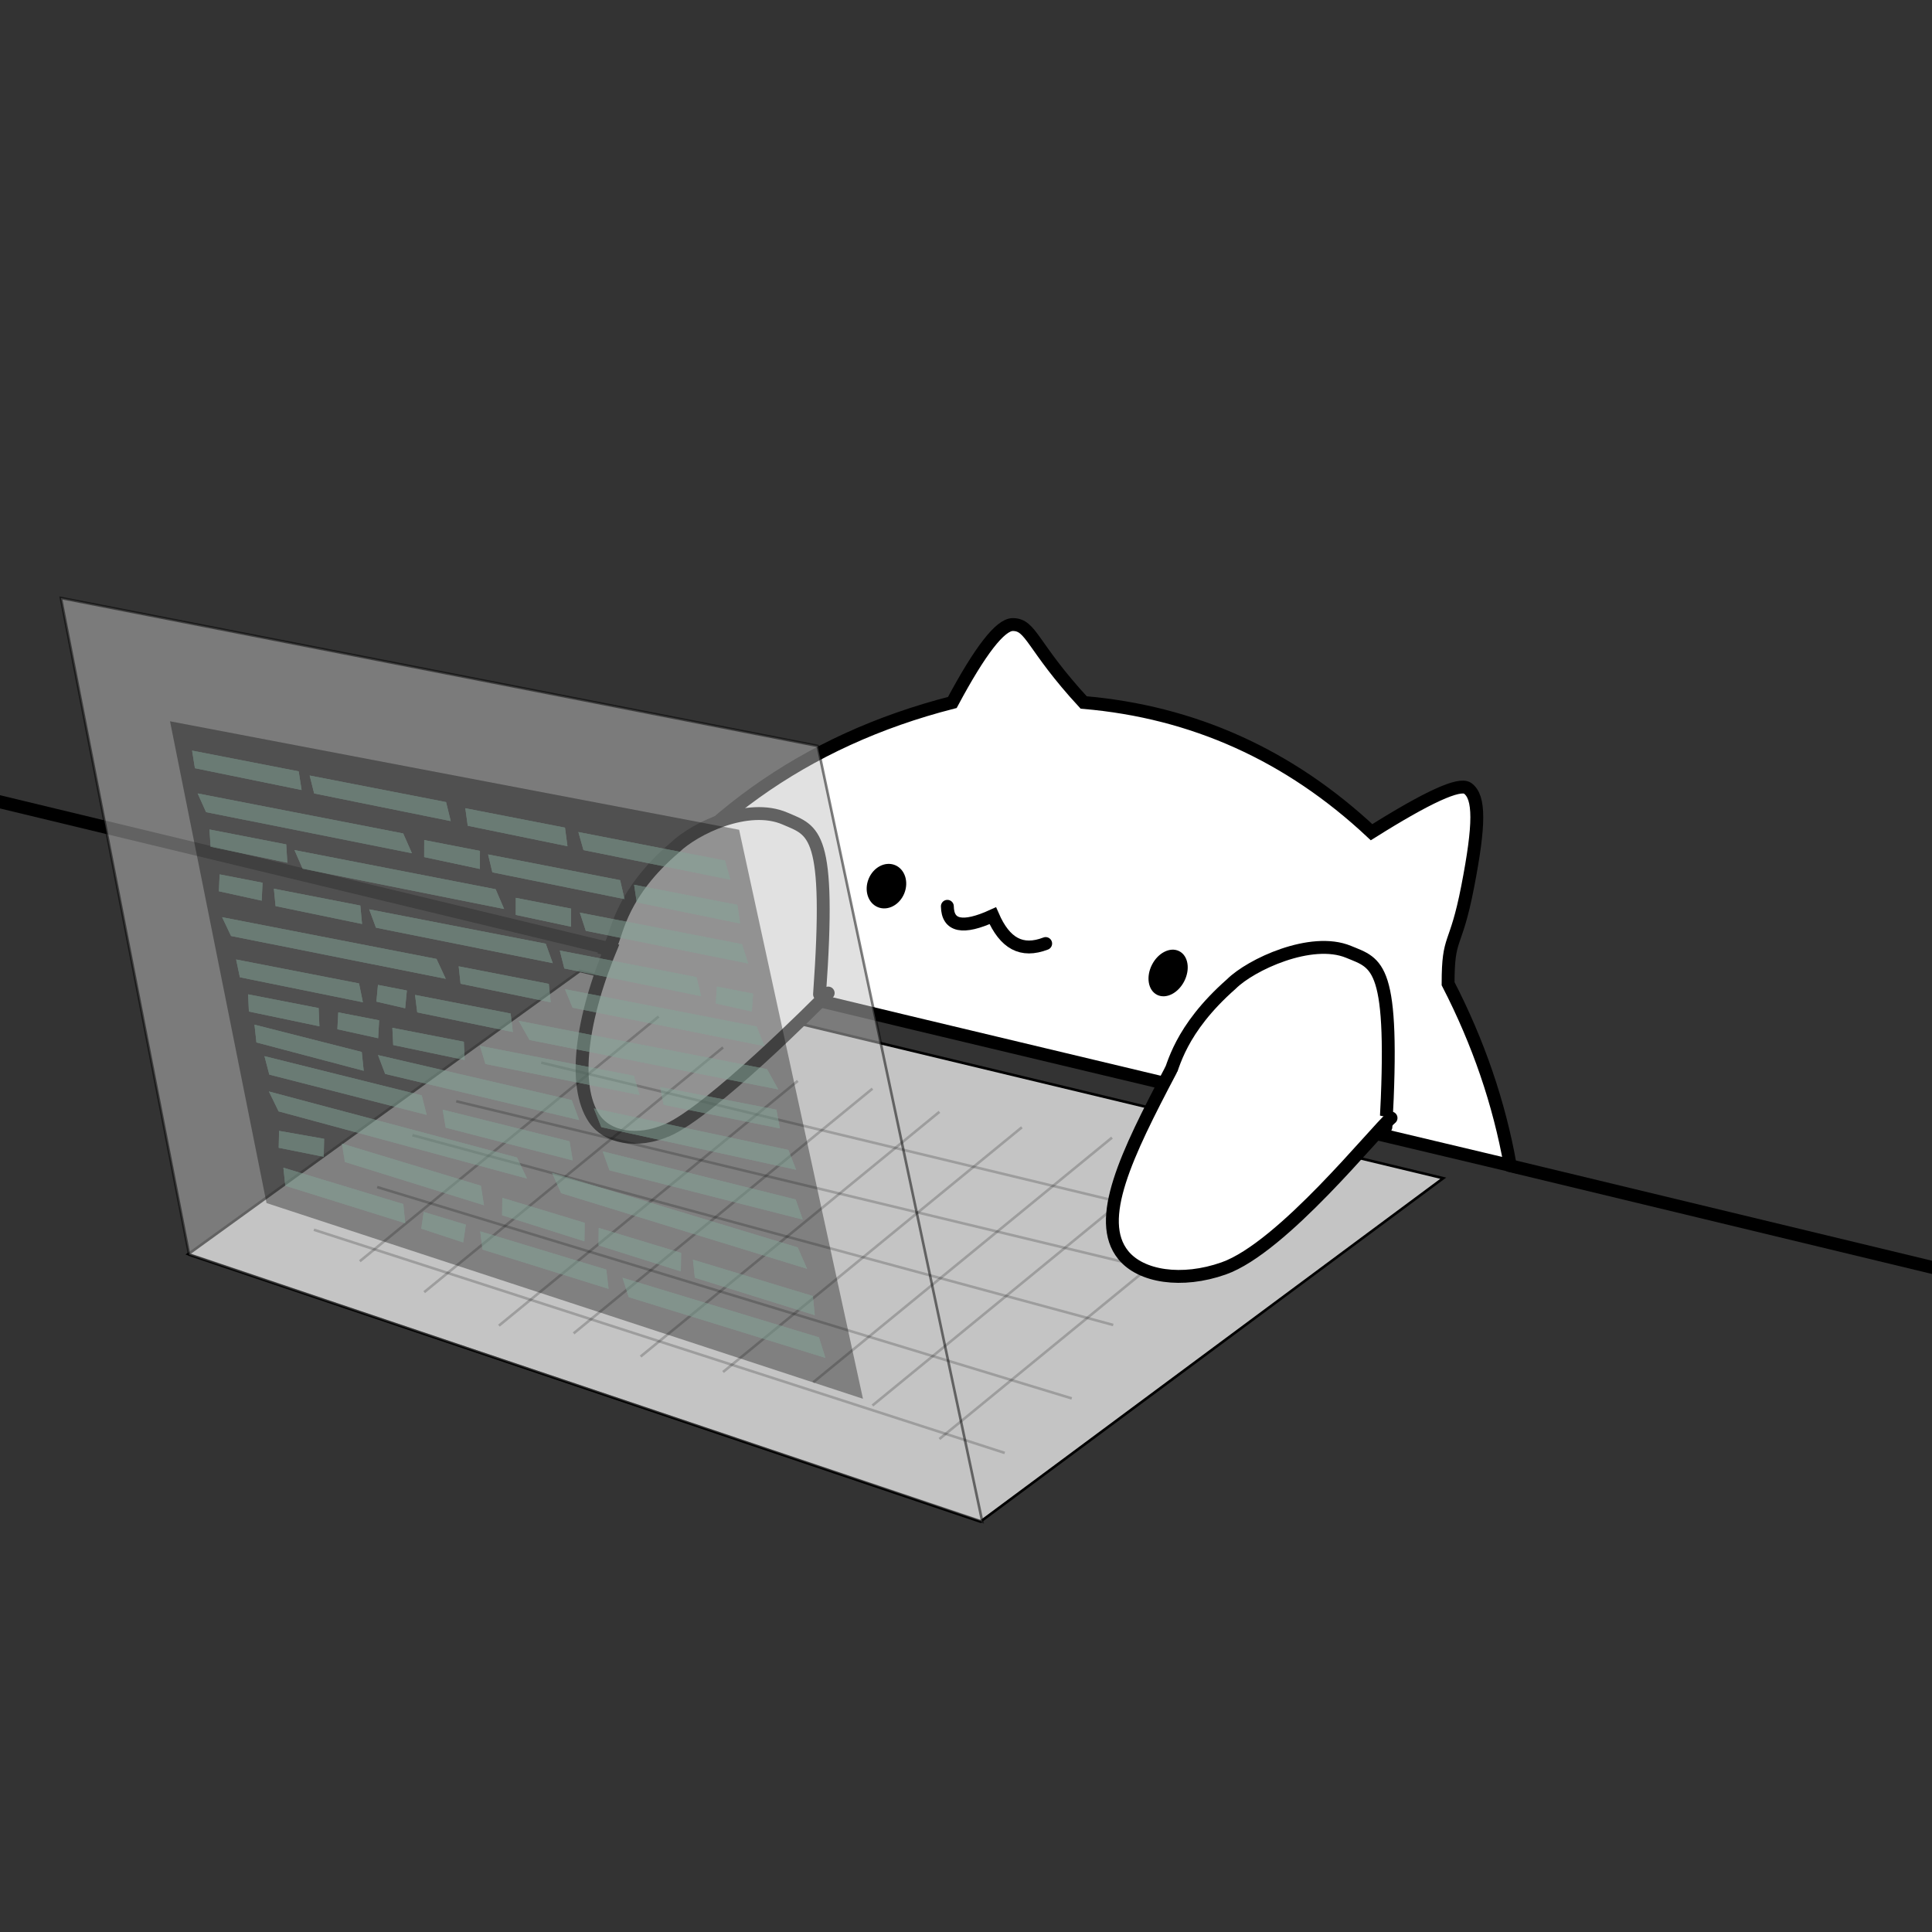 <svg width="750" height="750" viewBox="0 0 750 750" fill="none" xmlns="http://www.w3.org/2000/svg">
<rect x="0" y="0" width="750" height="750" fill="#333333" stroke="none"/>
<style>
  #neutral-right-arm,
  #up-left-arm {
    animation: opacityOn 0.2s normal 0s infinite;
  }

  #up-right-arm,
  #neutral-left-arm {
    animation: opacityOff 0.2s normal 0s infinite;
  }

  @keyframes opacityOn {
    0%,
    50% {
      opacity: 0;
    }

    51%,
    100% {
      opacity: 1;
    }
  }

  @keyframes opacityOff {
    0%,
    50% {
      opacity: 1;
    }

    51%,
    100% {
      opacity: 0;
    }
  }
</style>
<g id="bongocat 1" clip-path="url(#clip0)">
<g id="Artboard">
<path id="Line" d="M586.061 452.482L789.5 501.5M-11.5 308.5L235.5 368.014L-11.5 308.5Z" stroke="black" stroke-width="5" stroke-linecap="round"/>
<path id="keyboard" d="M73.079 486.837L225.099 376.939L560.271 457.373L380.616 590.695L73.079 486.837Z" fill="#C4C4C4" stroke="black"/>
<g id="cat body">
<path id="Path" d="M369.695 272.699C312.32 287.385 267.72 319.332 235.895 368.54C275.048 378.307 391.844 406.27 586.285 452.43C581.973 428.247 573.927 404.729 562.148 381.875C562.148 362.565 564.98 368.766 569.73 344.32C574.48 319.875 574.48 309.428 569.73 306.02C566.564 303.747 554.134 309.427 532.441 323.059C500.48 293.13 463.227 276.344 420.68 272.699C400.43 250.746 400.43 242.453 393.156 242.453C388.307 242.453 380.487 252.535 369.695 272.699Z" fill="white" stroke="black" stroke-width="5" stroke-linecap="round"/>
<path id="Oval Copy" d="M449.375 385.73C452.591 387.369 457.026 385.107 459.283 380.678C461.54 376.249 460.762 371.331 457.547 369.692C454.332 368.054 449.896 370.316 447.639 374.745C445.383 379.174 446.16 384.092 449.375 385.73Z" fill="black" stroke="black"/>
<path id="Oval Copy 2" d="M341.002 351.71C344.573 353.153 348.863 350.87 350.584 346.611C352.305 342.352 350.805 337.729 347.234 336.287C343.663 334.844 339.373 337.127 337.652 341.386C335.931 345.645 337.431 350.268 341.002 351.71Z" fill="black" stroke="black"/>
<path id="Path 2" d="M367.764 351.83C367.89 359.575 373.77 360.789 385.402 355.473C390.096 366.279 396.592 369.856 405.928 366.279" stroke="black" stroke-width="5" stroke-linecap="round"/>
</g>
<g id="neutral-left-arm">
<path d="M238 366C225.308 395.864 222.399 421.51 230.495 433.938C235.522 441.654 247.244 443.881 259.13 438.678C275.963 431.31 317.094 390.051 321.5 385.5" fill="white"/>
<path d="M238 366C225.308 395.864 222.399 421.51 230.495 433.938C235.522 441.654 247.244 443.881 259.13 438.678C275.963 431.31 317.094 390.051 321.5 385.5" stroke="black" stroke-width="5" stroke-linecap="round"/>
</g>
<g id="up-left-arm">
<path d="M318.143 385.998C322.688 322.565 315.947 322.613 304.765 317.769C290.365 311.531 269.622 321.625 262 329C241.59 346.381 239.574 361.534 237.5 366" fill="white"/>
<path d="M318.143 385.998C322.688 322.565 315.947 322.613 304.765 317.769C290.365 311.531 269.622 321.625 262 329C241.59 346.381 239.574 361.534 237.5 366" stroke="black" stroke-width="5" stroke-linecap="round"/>
</g>
<path id="monitor" opacity="0.5" d="M73.435 487.119L23.633 232.133L317.422 289.568L381.329 590.747L73.435 487.119Z" fill="#C4C4C4" stroke="black"/>
<path id="monitor-screen" opacity="0.5" d="M66 280L286.927 322.11L335 543L103.465 467.022L66 280Z" fill="black" fill-opacity="0.7"/>
<g id="keyboard-keys">
<line id="Line 2" x1="210.117" y1="412.514" x2="484.117" y2="478.514" stroke="black" stroke-opacity="0.2"/>
<line id="Line 3" x1="177.117" y1="427.514" x2="451.117" y2="493.514" stroke="black" stroke-opacity="0.2"/>
<line id="Line 4" x1="160.112" y1="440.683" x2="432.15" y2="514.352" stroke="black" stroke-opacity="0.2"/>
<line id="Line 5" x1="121.844" y1="477.388" x2="390.034" y2="564.024" stroke="black" stroke-opacity="0.2"/>
<line id="Line 6" x1="146.424" y1="460.822" x2="416.057" y2="542.858" stroke="black" stroke-opacity="0.2"/>
<line id="Line 7" x1="139.683" y1="489.613" x2="255.683" y2="394.613" stroke="black" stroke-opacity="0.2"/>
<line id="Line 8" x1="164.683" y1="501.613" x2="280.683" y2="406.613" stroke="black" stroke-opacity="0.2"/>
<line id="Line 9" x1="193.683" y1="514.613" x2="309.683" y2="419.613" stroke="black" stroke-opacity="0.2"/>
<line id="Line 10" x1="222.683" y1="517.613" x2="338.683" y2="422.613" stroke="black" stroke-opacity="0.2"/>
<line id="Line 11" x1="248.683" y1="526.613" x2="364.683" y2="431.613" stroke="black" stroke-opacity="0.2"/>
<line id="Line 12" x1="280.683" y1="532.613" x2="396.683" y2="437.613" stroke="black" stroke-opacity="0.2"/>
<line id="Line 13" x1="315.683" y1="536.613" x2="431.683" y2="441.613" stroke="black" stroke-opacity="0.2"/>
<line id="Line 14" x1="338.683" y1="545.613" x2="454.683" y2="450.613" stroke="black" stroke-opacity="0.2"/>
<line id="Line 15" x1="364.683" y1="558.613" x2="480.683" y2="463.613" stroke="black" stroke-opacity="0.2"/>
</g>
<g id="row12">
<g id="Rectangle 41" opacity="0.5">
<path d="M241.666 496.029L317.918 519.159L320.414 527.118L244.083 503.549L241.666 496.029Z" fill="#83A598"/>
<path d="M241.666 496.029L317.918 519.159L320.414 527.118L244.083 503.549L241.666 496.029Z" fill="#83A598"/>
</g>
<g id="Rectangle 42" opacity="0.5">
<path d="M186.434 478.018L235.357 492.858L236.241 500.328L187.31 485.07L186.434 478.018Z" fill="#83A598"/>
<path d="M186.434 478.018L235.357 492.858L236.241 500.328L187.31 485.07L186.434 478.018Z" fill="#83A598"/>
</g>
<g id="Rectangle 43" opacity="0.5">
<path d="M164.5 470.465L180.844 475.422L179.807 482.31L163.537 476.959L164.5 470.465Z" fill="#83A598"/>
<path d="M164.5 470.465L180.844 475.422L179.807 482.31L163.537 476.959L164.5 470.465Z" fill="#83A598"/>
</g>
<g id="Rectangle 44" opacity="0.5">
<path d="M110.009 453.296L156.563 467.417L157.308 474.845L110.751 460.307L110.009 453.296Z" fill="#83A598"/>
<path d="M110.009 453.296L156.563 467.417L157.308 474.845L110.751 460.307L110.009 453.296Z" fill="#83A598"/>
</g>
</g>
<g id="row10">
<g id="Rectangle 50" opacity="0.5">
<path d="M214.325 455.325L309.677 484.249L313.299 492.549L217.82 463.172L214.325 455.325Z" fill="#83A598"/>
<path d="M214.325 455.325L309.677 484.249L313.299 492.549L217.82 463.172L214.325 455.325Z" fill="#83A598"/>
</g>
<g id="Rectangle 51" opacity="0.5">
<path d="M104.391 423.709L200.68 449.344L204.584 457.515L108.153 431.431L104.391 423.709Z" fill="#83A598"/>
<path d="M104.391 423.709L200.68 449.344L204.584 457.515L108.153 431.431L104.391 423.709Z" fill="#83A598"/>
</g>
</g>
<g id="row11">
<g id="Rectangle 45" opacity="0.5">
<path d="M269 489L315.555 503.121L316.299 510.549L269.742 496.012L269 489Z" fill="#83A598"/>
<path d="M269 489L315.555 503.121L316.299 510.549L269.742 496.012L269 489Z" fill="#83A598"/>
</g>
<g id="Rectangle 46" opacity="0.5">
<path d="M232.43 476.68L264.414 486.382L264.299 493.549L232.349 483.442L232.43 476.68Z" fill="#83A598"/>
<path d="M232.43 476.68L264.414 486.382L264.299 493.549L232.349 483.442L232.43 476.68Z" fill="#83A598"/>
</g>
<g id="Rectangle 47" opacity="0.5">
<path d="M195 465L226.984 474.702L226.87 481.869L194.92 471.762L195 465Z" fill="#83A598"/>
<path d="M195 465L226.984 474.702L226.87 481.869L194.92 471.762L195 465Z" fill="#83A598"/>
</g>
<g id="Rectangle 48" opacity="0.5">
<path d="M132.732 443.942L186.689 460.309L187.87 467.869L133.892 451.08L132.732 443.942Z" fill="#83A598"/>
<path d="M132.732 443.942L186.689 460.309L187.87 467.869L133.892 451.08L132.732 443.942Z" fill="#83A598"/>
</g>
<g id="Rectangle 49" opacity="0.5">
<path d="M108.336 439.002L125.829 442.084L125.665 449.053L108.196 445.572L108.336 439.002Z" fill="#83A598"/>
<path d="M108.336 439.002L125.829 442.084L125.665 449.053L108.196 445.572L108.336 439.002Z" fill="#83A598"/>
</g>
</g>
<g id="row9">
<g id="Rectangle 52" opacity="0.5">
<path d="M233.953 446.961L308.869 465.637L311.619 473.426L236.609 454.316L233.953 446.961Z" fill="#83A598"/>
<path d="M233.953 446.961L308.869 465.637L311.619 473.426L236.609 454.316L233.953 446.961Z" fill="#83A598"/>
</g>
<g id="Rectangle 53" opacity="0.5">
<path d="M171.835 430.773L221.096 443.053L222.333 450.464L173.043 437.767L171.835 430.773Z" fill="#83A598"/>
<path d="M171.835 430.773L221.096 443.053L222.333 450.464L173.043 437.767L171.835 430.773Z" fill="#83A598"/>
</g>
<g id="Rectangle 54" opacity="0.5">
<path d="M102.667 410L163.704 425.216L165.635 432.8L104.54 417.16L102.667 410Z" fill="#83A598"/>
<path d="M102.667 410L163.704 425.216L165.635 432.8L104.54 417.16L102.667 410Z" fill="#83A598"/>
</g>
</g>
<g id="row8">
<g id="Rectangle 38" opacity="0.5">
<path d="M230.523 430.297L306.034 446.399L309.049 454.089L233.429 437.558L230.523 430.297Z" fill="#83A598"/>
<path d="M230.523 430.297L306.034 446.399L309.049 454.089L233.429 437.558L230.523 430.297Z" fill="#83A598"/>
</g>
<g id="Rectangle 39" opacity="0.5">
<path d="M146.746 409.583L221.951 427.06L224.826 434.803L149.52 416.895L146.746 409.583Z" fill="#83A598"/>
<path d="M146.746 409.583L221.951 427.06L224.826 434.803L149.52 416.895L146.746 409.583Z" fill="#83A598"/>
</g>
<g id="Rectangle 40" opacity="0.5">
<path d="M98.792 397.779L140.435 408.376L141.19 415.68L99.54 404.671L98.792 397.779Z" fill="#83A598"/>
<path d="M98.792 397.779L140.435 408.376L141.19 415.68L99.54 404.671L98.792 397.779Z" fill="#83A598"/>
</g>
</g>
<g id="row7">
<g id="Rectangle 33" opacity="0.5">
<path d="M256.317 422L301.393 430.774L302.734 438.056L257.619 428.87L256.317 422Z" fill="#83A598"/>
<path d="M256.317 422L301.393 430.774L302.734 438.056L257.619 428.87L256.317 422Z" fill="#83A598"/>
</g>
<g id="Rectangle 34" opacity="0.5">
<path d="M186.317 406L246.055 417.628L248.26 425.078L188.447 413.031L186.317 406Z" fill="#83A598"/>
<path d="M186.317 406L246.055 417.628L248.26 425.078L188.447 413.031L186.317 406Z" fill="#83A598"/>
</g>
<g id="Rectangle 35" opacity="0.5">
<path d="M152.317 399L180.064 404.401L180.384 411.484L152.642 405.679L152.317 399Z" fill="#83A598"/>
<path d="M152.317 399L180.064 404.401L180.384 411.484L152.642 405.679L152.317 399Z" fill="#83A598"/>
</g>
<g id="Rectangle 36" opacity="0.5">
<path d="M131.317 393L147.181 396.088L146.799 403.035L130.971 399.549L131.317 393Z" fill="#83A598"/>
<path d="M131.317 393L147.181 396.088L146.799 403.035L130.971 399.549L131.317 393Z" fill="#83A598"/>
</g>
<g id="Rectangle 37" opacity="0.5">
<path d="M96.317 386L123.696 391.329L123.994 398.409L96.621 392.675L96.317 386Z" fill="#83A598"/>
<path d="M96.317 386L123.696 391.329L123.994 398.409L96.621 392.675L96.317 386Z" fill="#83A598"/>
</g>
</g>
<g id="row6">
<g id="Rectangle 29" opacity="0.5">
<path d="M201.356 396.282L297.757 415.047L302.124 422.918L205.554 403.716L201.356 396.282Z" fill="#83A598"/>
<path d="M201.356 396.282L297.757 415.047L302.124 422.918L205.554 403.716L201.356 396.282Z" fill="#83A598"/>
</g>
<g id="Rectangle 30" opacity="0.5">
<path d="M161.119 386.224L198.215 393.445L199.086 400.636L161.971 393.007L161.119 386.224Z" fill="#83A598"/>
<path d="M161.119 386.224L198.215 393.445L199.086 400.636L161.971 393.007L161.119 386.224Z" fill="#83A598"/>
</g>
<g id="Rectangle 31" opacity="0.5">
<path d="M146.73 382.336L157.939 384.518L157.283 391.411L146.122 388.834L146.73 382.336Z" fill="#83A598"/>
<path d="M146.73 382.336L157.939 384.518L157.283 391.411L146.122 388.834L146.73 382.336Z" fill="#83A598"/>
</g>
<g id="Rectangle 32" opacity="0.5">
<path d="M91.665 372.476L139.374 381.763L140.87 389.075L93.116 379.375L91.665 372.476Z" fill="#83A598"/>
<path d="M91.665 372.476L139.374 381.763L140.87 389.075L93.116 379.375L91.665 372.476Z" fill="#83A598"/>
</g>
</g>
<g id="row5">
<g id="Rectangle 26" opacity="0.5">
<path d="M219.317 384L293.716 398.482L296.786 406.101L222.274 391.192L219.317 384Z" fill="#83A598"/>
<path d="M219.317 384L293.716 398.482L296.786 406.101L222.274 391.192L219.317 384Z" fill="#83A598"/>
</g>
<g id="Rectangle 27" opacity="0.5">
<path d="M178.06 375.125L213.04 381.934L213.786 389.101L178.793 381.884L178.06 375.125Z" fill="#83A598"/>
<path d="M178.06 375.125L213.04 381.934L213.786 389.101L178.793 381.884L178.06 375.125Z" fill="#83A598"/>
</g>
<g id="Rectangle 28" opacity="0.5">
<path d="M86.235 356.057L169.453 372.255L173.042 379.975L89.689 363.346L86.235 356.057Z" fill="#83A598"/>
<path d="M86.235 356.057L169.453 372.255L173.042 379.975L89.689 363.346L86.235 356.057Z" fill="#83A598"/>
</g>
</g>
<g id="row4">
<g id="Rectangle 21" opacity="0.5">
<path d="M278.317 383L292.343 385.73L291.854 392.656L277.867 389.529L278.317 383Z" fill="#83A598"/>
<path d="M278.317 383L292.343 385.73L291.854 392.656L277.867 389.529L278.317 383Z" fill="#83A598"/>
</g>
<g id="Rectangle 22" opacity="0.5">
<path d="M217.317 369L270.377 379.328L272.189 386.702L219.07 375.957L217.317 369Z" fill="#83A598"/>
<path d="M217.317 369L270.377 379.328L272.189 386.702L219.07 375.957L217.317 369Z" fill="#83A598"/>
</g>
<g id="Rectangle 23" opacity="0.5">
<path d="M143.317 353L211.857 366.341L214.582 373.893L145.943 360.128L143.317 353Z" fill="#83A598"/>
<path d="M143.317 353L211.857 366.341L214.582 373.893L145.943 360.128L143.317 353Z" fill="#83A598"/>
</g>
<g id="Rectangle 24" opacity="0.5">
<path d="M106.317 345L139.883 351.534L140.546 358.684L106.97 351.743L106.317 345Z" fill="#83A598"/>
<path d="M106.317 345L139.883 351.534L140.546 358.684L106.97 351.743L106.317 345Z" fill="#83A598"/>
</g>
<g id="Rectangle 25" opacity="0.5">
<path d="M85.266 339.433L101.923 342.675L101.589 349.631L84.965 345.991L85.266 339.433Z" fill="#83A598"/>
<path d="M85.266 339.433L101.923 342.675L101.589 349.631L84.965 345.991L85.266 339.433Z" fill="#83A598"/>
</g>
</g>
<g id="row3">
<g id="Rectangle 19" opacity="0.5">
<path d="M114.317 330L192.408 345.201L195.696 352.862L117.482 337.232L114.317 330Z" fill="#83A598"/>
<path d="M114.317 330L192.408 345.201L195.696 352.862L117.482 337.232L114.317 330Z" fill="#83A598"/>
</g>
<g id="Rectangle 17" opacity="0.5">
<path d="M225.096 354.285L288.045 366.538L290.44 374.026L227.407 361.351L225.096 354.285Z" fill="#83A598"/>
<path d="M225.096 354.285L288.045 366.538L290.44 374.026L227.407 361.351L225.096 354.285Z" fill="#83A598"/>
</g>
<g id="Rectangle 18" opacity="0.5">
<path d="M200.237 348.549L221.712 352.729L221.661 359.741L200.208 355.16L200.237 348.549Z" fill="#83A598"/>
<path d="M200.237 348.549L221.712 352.729L221.661 359.741L200.208 355.16L200.237 348.549Z" fill="#83A598"/>
</g>
<g id="Rectangle 20" opacity="0.5">
<path d="M81.317 322L111.109 327.799L111.549 334.906L81.757 328.702L81.317 322Z" fill="#83A598"/>
<path d="M81.317 322L111.109 327.799L111.549 334.906L81.757 328.702L81.317 322Z" fill="#83A598"/>
</g>
</g>
<g id="row2">
<g id="Rectangle 13" opacity="0.5">
<path d="M246.165 343.474L286.242 351.275L287.288 358.5L247.186 350.289L246.165 343.474Z" fill="#83A598"/>
<path d="M246.165 343.474L286.242 351.275L287.288 358.5L247.186 350.289L246.165 343.474Z" fill="#83A598"/>
</g>
<g id="Rectangle 14" opacity="0.5">
<path d="M189.48 331.696L240.735 341.673L242.44 349.026L191.131 338.634L189.48 331.696Z" fill="#83A598"/>
<path d="M189.48 331.696L240.735 341.673L242.44 349.026L191.131 338.634L189.48 331.696Z" fill="#83A598"/>
</g>
<g id="Rectangle 15" opacity="0.5">
<path d="M164.684 326.106L186.318 330.317L186.277 337.33L164.664 332.718L164.684 326.106Z" fill="#83A598"/>
<path d="M164.684 326.106L186.318 330.317L186.277 337.33L164.664 332.718L164.684 326.106Z" fill="#83A598"/>
</g>
<g id="Rectangle 16" opacity="0.5">
<path d="M76.733 308.013L156.522 323.544L159.91 331.224L79.994 315.264L76.733 308.013Z" fill="#83A598"/>
<path d="M76.733 308.013L156.522 323.544L159.91 331.224L79.994 315.264L76.733 308.013Z" fill="#83A598"/>
</g>
</g>
<g id="row1">
<g id="Rectangle 9" opacity="0.5">
<path d="M224.529 323L281.46 334.082L283.5 341.5L226.5 330L224.529 323Z" fill="#83A598"/>
<path d="M224.529 323L281.46 334.082L283.5 341.5L226.5 330L224.529 323Z" fill="#83A598"/>
</g>
<g id="Rectangle 10" opacity="0.5">
<path d="M180.636 313.761L219.324 321.291L220.288 328.5L181.578 320.56L180.636 313.761Z" fill="#83A598"/>
<path d="M180.636 313.761L219.324 321.291L220.288 328.5L181.578 320.56L180.636 313.761Z" fill="#83A598"/>
</g>
<g id="Rectangle 11" opacity="0.5">
<path d="M120.209 301.059L173.163 311.367L174.969 318.739L121.957 308.016L120.209 301.059Z" fill="#83A598"/>
<path d="M120.209 301.059L173.163 311.367L174.969 318.739L121.957 308.016L120.209 301.059Z" fill="#83A598"/>
</g>
<g id="Rectangle 12" opacity="0.5">
<path d="M74.57 291.385L115.953 299.44L117.076 306.68L75.665 298.214L74.57 291.385Z" fill="#83A598"/>
<path d="M74.57 291.385L115.953 299.44L117.076 306.68L75.665 298.214L74.57 291.385Z" fill="#83A598"/>
</g>
</g>
<g id="up-right-arm">
<path d="M538 437.5C541.5 374 534.76 374.16 523.5 369.5C509 363.5 485.5 374.5 478 382C457.879 399.715 455.5 414 453.5 418.5" fill="white"/>
<path d="M538 437.5C541.5 374 534.76 374.16 523.5 369.5C509 363.5 485.5 374.5 478 382C457.879 399.715 455.5 414 453.5 418.5" stroke="black" stroke-width="5" stroke-linecap="round"/>
</g>
<g id="neutral-right-arm">
<path d="M454.5 415.5C437.218 448.308 425.001 473.539 436.026 487.193C442.87 495.669 458.833 498.115 475.018 492.4C497.94 484.306 534 439 540 434" fill="white"/>
<path d="M454.5 415.5C437.218 448.308 425.001 473.539 436.026 487.193C442.87 495.669 458.833 498.115 475.018 492.4C497.94 484.306 534 439 540 434" stroke="black" stroke-width="5" stroke-linecap="round"/>
</g>
</g>
</g>
<defs>
<clipPath id="clip0">
<rect width="750" height="750" fill="white"/>
</clipPath>
</defs>
</svg>
